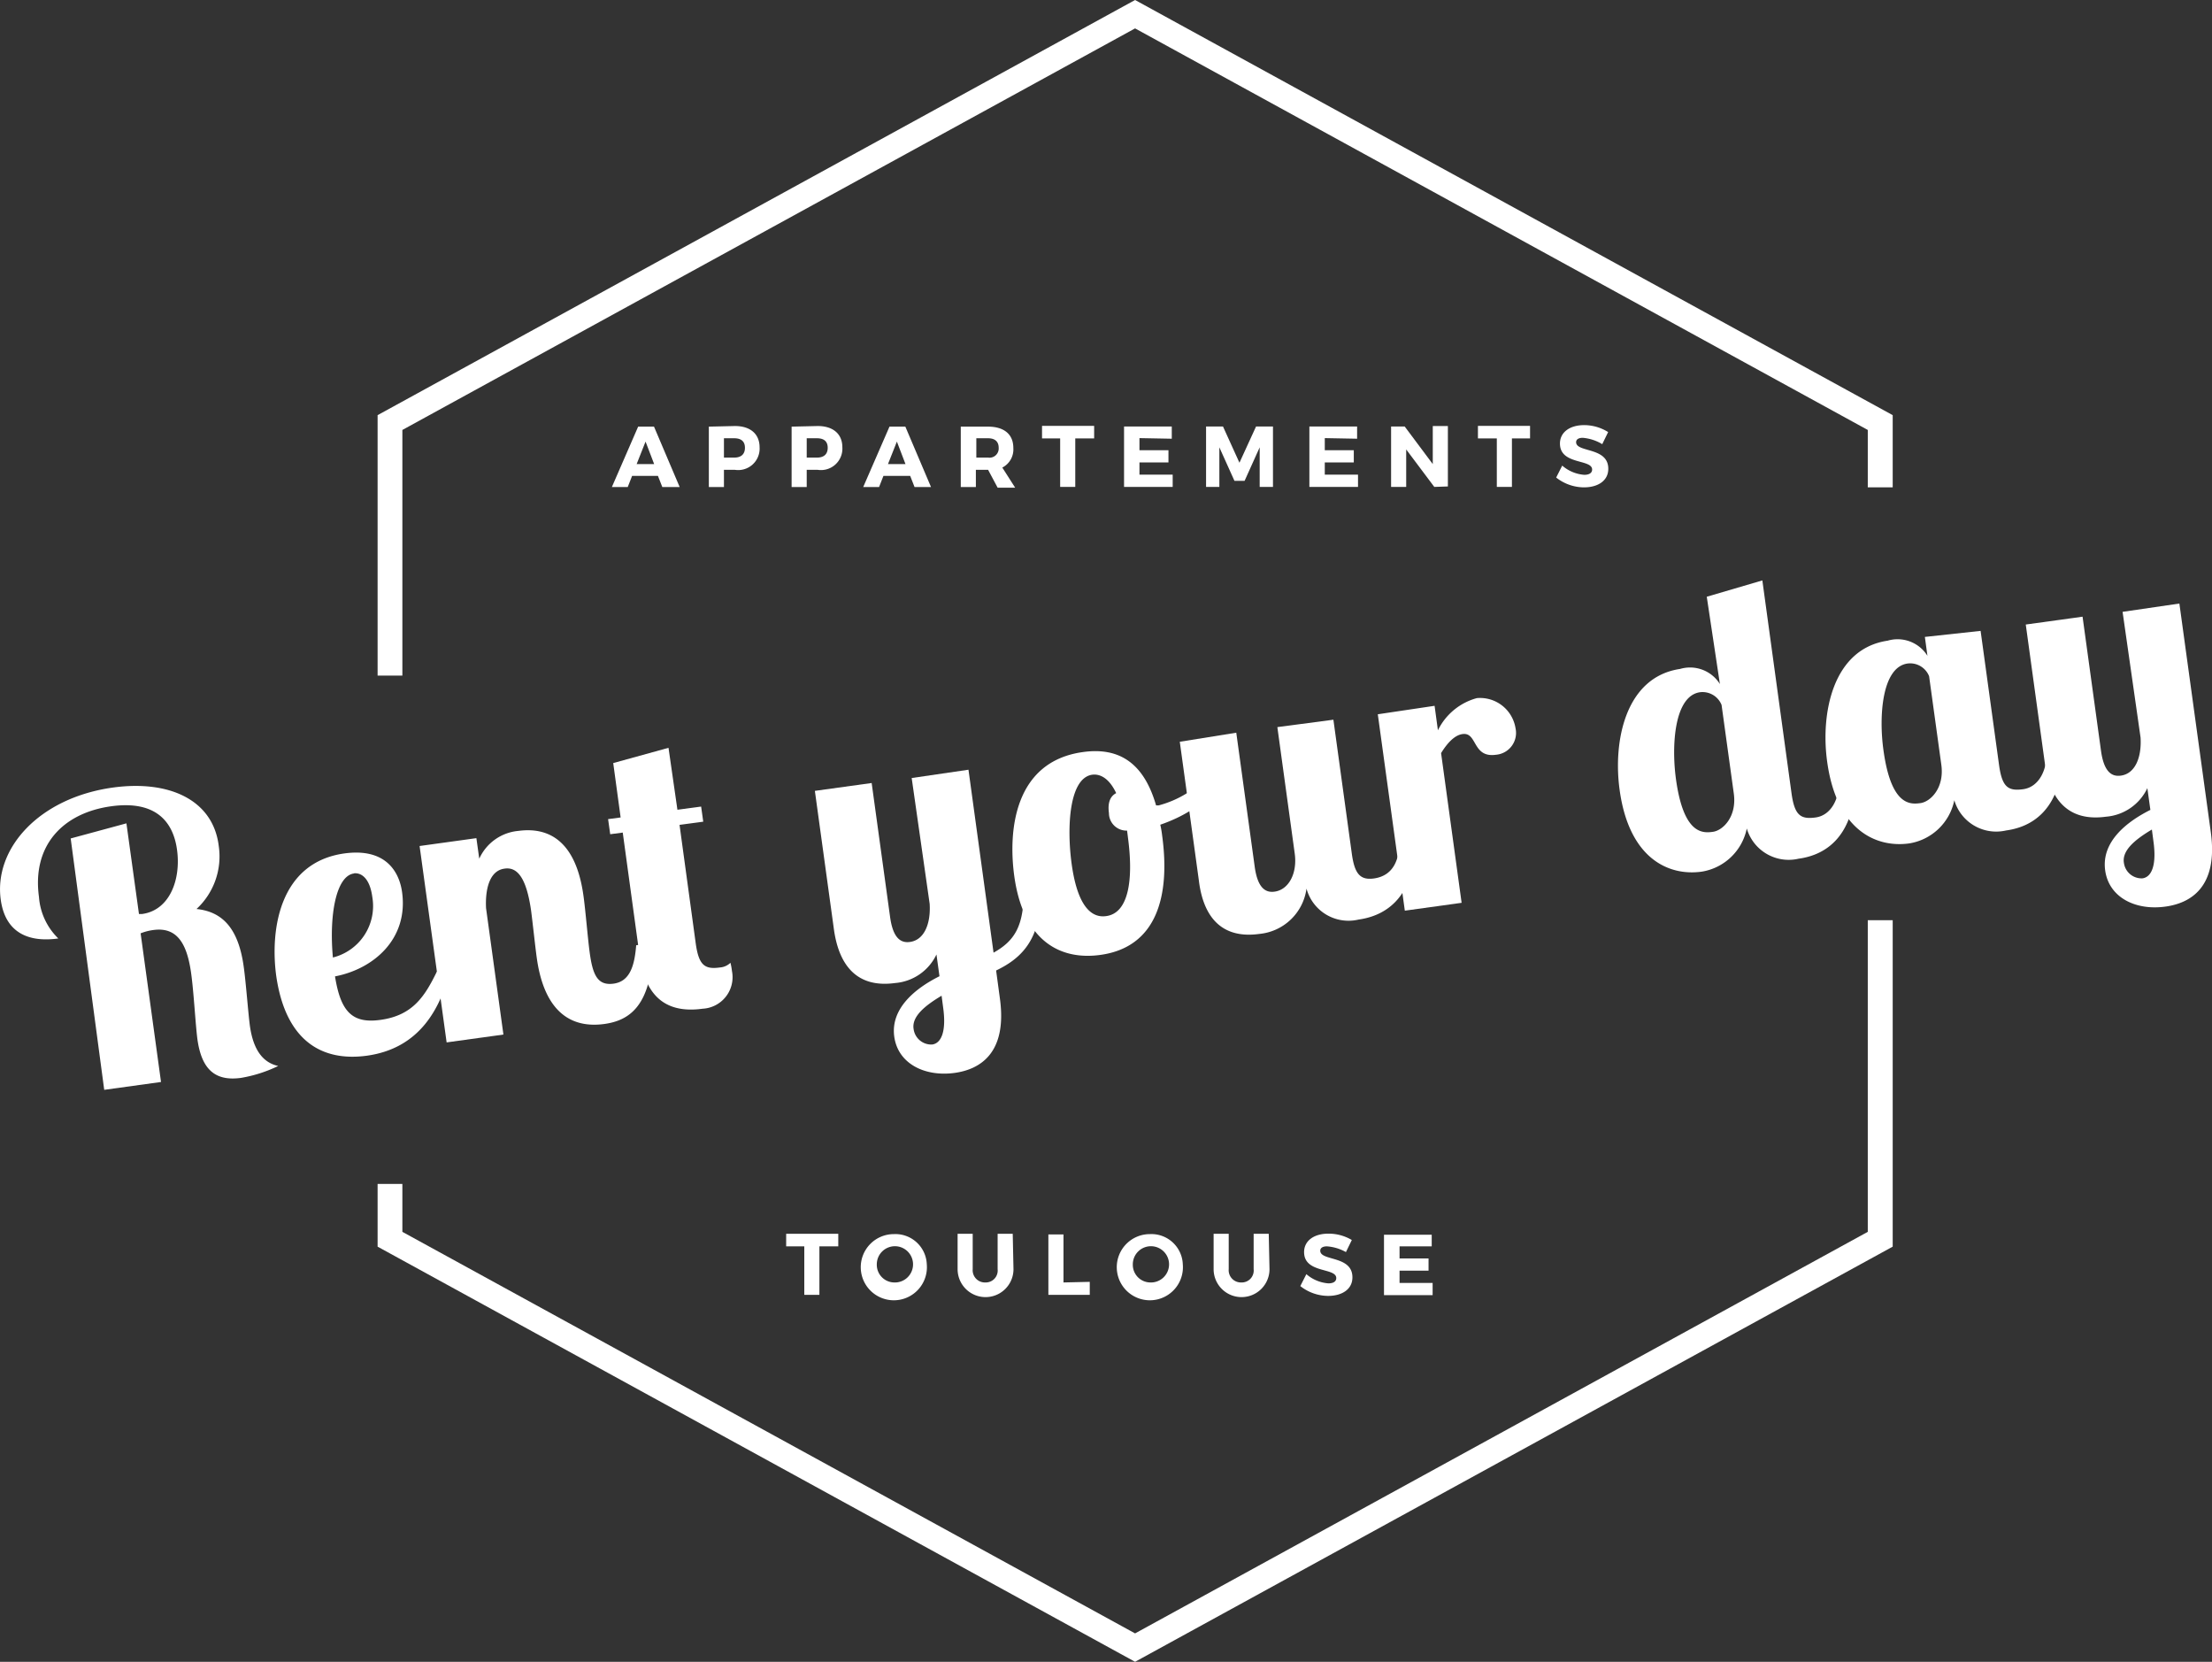 <svg id="Calque_1" data-name="Calque 1" xmlns="http://www.w3.org/2000/svg" viewBox="0 0 146.45 110"><rect x="0" y="0" width="146.45" height="110" fill="#333333" stroke="none"/><defs><style>.cls-1{fill:#fff;}</style></defs><title>rentYourDay</title><path class="cls-1" d="M168,76l-.29.74h-1.05l1.74-4h1.05l1.7,4H170l-.29-.74Zm.89-2.27-.59,1.49h1.16Z" transform="translate(-126.15 -44.5)"/><path class="cls-1" d="M174.81,72.7c1,0,1.63.51,1.63,1.41a1.42,1.42,0,0,1-1.63,1.49h-.73v1.14h-1v-4Zm-.73,2.09h.68c.45,0,.71-.22.71-.65s-.26-.63-.71-.63h-.68Z" transform="translate(-126.15 -44.5)"/><path class="cls-1" d="M180.29,72.7c1,0,1.63.51,1.63,1.41a1.42,1.42,0,0,1-1.63,1.49h-.73v1.14h-1v-4Zm-.73,2.09h.68c.45,0,.71-.22.71-.65s-.26-.63-.71-.63h-.68Z" transform="translate(-126.15 -44.5)"/><path class="cls-1" d="M184.64,76l-.29.74h-1.05l1.74-4h1.05l1.7,4h-1.09l-.29-.74Zm.89-2.27-.59,1.49h1.16Z" transform="translate(-126.15 -44.5)"/><path class="cls-1" d="M191.57,75.6h-.81v1.14h-1v-4h1.8c1.07,0,1.68.51,1.68,1.41a1.35,1.35,0,0,1-.73,1.3l.85,1.33h-1.16Zm0-.81a.61.61,0,0,0,.7-.65c0-.42-.26-.63-.7-.63h-.78v1.28Z" transform="translate(-126.15 -44.5)"/><path class="cls-1" d="M197.34,73.52v3.21h-1V73.52h-1.2v-.83h3.45v.83Z" transform="translate(-126.15 -44.5)"/><path class="cls-1" d="M201.59,73.5v.8h1.92v.81h-1.92v.81h2.2v.81h-3.22v-4h3.16v.81Z" transform="translate(-126.15 -44.5)"/><path class="cls-1" d="M209.55,76.73V74.11l-1,2.22h-.67l-1-2.22v2.62H206v-4h1.12l1.09,2.4,1.1-2.4h1.12v4Z" transform="translate(-126.15 -44.5)"/><path class="cls-1" d="M213.86,73.5v.8h1.92v.81h-1.92v.81h2.2v.81h-3.22v-4H216v.81Z" transform="translate(-126.15 -44.5)"/><path class="cls-1" d="M221.11,76.73l-1.86-2.48v2.48h-1v-4h.9l1.86,2.49V72.7h1v4Z" transform="translate(-126.15 -44.5)"/><path class="cls-1" d="M226.25,73.52v3.21h-1V73.52H224v-.83h3.45v.83Z" transform="translate(-126.15 -44.5)"/><path class="cls-1" d="M232.62,73.1l-.39.8a3,3,0,0,0-1.29-.42c-.27,0-.44.1-.44.29,0,.7,2.13.3,2.13,1.76,0,.81-.71,1.23-1.61,1.23a3,3,0,0,1-1.84-.65l.4-.79a2.51,2.51,0,0,0,1.46.61c.32,0,.52-.12.52-.35,0-.71-2.13-.29-2.13-1.72,0-.74.64-1.22,1.61-1.22A3,3,0,0,1,232.62,73.1Z" transform="translate(-126.15 -44.5)"/><path class="cls-1" d="M180.4,127v3.21h-1V127h-1.2v-.83h3.45V127Z" transform="translate(-126.15 -44.5)"/><path class="cls-1" d="M187.51,128.19a2.19,2.19,0,1,1-2.18-2A2.08,2.08,0,0,1,187.51,128.19Zm-3.31,0a1.17,1.17,0,0,0,1.14,1.2,1.2,1.2,0,1,0-1.14-1.2Z" transform="translate(-126.15 -44.5)"/><path class="cls-1" d="M193.25,128.51a1.85,1.85,0,0,1-3.7,0v-2.34h1v2.34a.81.81,0,0,0,.84.88.79.79,0,0,0,.81-.88v-2.34h1Z" transform="translate(-126.15 -44.5)"/><path class="cls-1" d="M198.3,129.35v.86h-2.74v-4h1v3.18Z" transform="translate(-126.15 -44.5)"/><path class="cls-1" d="M204.46,128.19a2.19,2.19,0,1,1-2.18-2A2.08,2.08,0,0,1,204.46,128.19Zm-3.31,0a1.17,1.17,0,0,0,1.14,1.2,1.2,1.2,0,1,0-1.14-1.2Z" transform="translate(-126.15 -44.5)"/><path class="cls-1" d="M210.2,128.51a1.85,1.85,0,0,1-3.7,0v-2.34h1v2.34a.81.81,0,0,0,.84.88.79.79,0,0,0,.81-.88v-2.34h1Z" transform="translate(-126.15 -44.5)"/><path class="cls-1" d="M215.65,126.58l-.39.8A3,3,0,0,0,214,127c-.27,0-.44.1-.44.29,0,.7,2.13.3,2.13,1.76,0,.81-.71,1.23-1.61,1.23a3,3,0,0,1-1.84-.65l.4-.79a2.51,2.51,0,0,0,1.46.61c.32,0,.52-.12.52-.35,0-.71-2.13-.29-2.13-1.72,0-.74.64-1.22,1.61-1.22A3,3,0,0,1,215.65,126.58Z" transform="translate(-126.15 -44.5)"/><path class="cls-1" d="M218.81,127v.8h1.92v.81h-1.92v.81H221v.81h-3.22v-4h3.16V127Z" transform="translate(-126.15 -44.5)"/><polygon class="cls-1" points="26.64 28.46 75.15 1.88 123.66 28.46 123.66 32.26 125.31 32.26 125.31 27.48 75.15 0 25 27.48 25 44.72 26.64 44.72 26.64 28.46"/><polygon class="cls-1" points="123.66 81.54 75.15 108.12 26.64 81.54 26.64 78.37 25 78.37 25 82.52 75.15 110 125.31 82.52 125.31 60.91 123.66 60.91 123.66 81.54"/><path class="cls-1" d="M134.52,99l.83,6,.21,0c1.83-.25,2.58-2.29,2.31-4.25-.18-1.33-.94-3.35-4.36-2.88-3.18.44-5.25,2.58-4.78,6a4.26,4.26,0,0,0,1.28,2.75c-2.09.29-3.52-.47-3.81-2.56-.47-3.39,2.53-6.75,7.43-7.43,3.73-.51,6.62.82,7,3.85a4.74,4.74,0,0,1-1.47,4.19c1.75.18,2.79,1.32,3.13,3.85.14,1,.29,3,.4,3.85.23,1.7.92,2.48,1.88,2.69a9.11,9.11,0,0,1-2.47.79c-1.7.23-2.6-.55-2.88-2.56-.13-1-.24-3.1-.41-4.33-.26-1.91-.88-3.12-2.5-2.9a3.55,3.55,0,0,0-.85.22l1.35,9.84-3.76.52L130.83,100Z" transform="translate(-126.15 -44.5)"/><path class="cls-1" d="M155.07,108.82l.89-.12c-.64,2.53-2,5.19-5.52,5.68-3,.41-5.38-1-6-5.27-.41-3,.17-7.52,4.52-8.12,3.31-.45,3.73,2,3.81,2.56.43,3.1-1.88,5.09-4.44,5.58.37,2.31,1.12,3.14,3,2.88C153.48,111.72,154.28,110.44,155.07,108.82Zm-5.49-6.5c-1.17.16-1.65,2.72-1.39,5.56a3.51,3.51,0,0,0,2.61-4C150.64,102.65,150.08,102.25,149.58,102.31Z" transform="translate(-126.15 -44.5)"/><path class="cls-1" d="M159.54,102c-1,.14-1.27,1.4-1.21,2.61l1.15,8.37-3.76.52-1.79-13,3.76-.52.19,1.36a3.15,3.15,0,0,1,2.59-1.84c2-.27,3.81.65,4.31,4.3.13.91.29,2.86.41,3.74.2,1.49.52,2.22,1.59,2.07s1.38-1.17,1.49-2.54l1.1-.15c0,4.28-1.66,5.14-3.2,5.36-2.69.37-4.07-1.41-4.48-4.36-.09-.63-.29-2.49-.38-3.16C161,102.61,160.4,101.86,159.54,102Z" transform="translate(-126.15 -44.5)"/><path class="cls-1" d="M170.41,94,171,98.1l1.57-.21.14,1-1.57.21,1.07,7.83c.2,1.46.59,1.75,1.6,1.61a1.11,1.11,0,0,0,.7-.31,3.83,3.83,0,0,1,.1.54,2.09,2.09,0,0,1-1.94,2.5c-2.69.37-3.85-1.12-4.18-3.55l-1.11-8.11-.83.11-.14-1,.83-.11-.49-3.6Z" transform="translate(-126.15 -44.5)"/><path class="cls-1" d="M190.27,95.45l1.66,12.11c1.38-.77,2-1.74,2-4.07l1.1-.15c.16,3.49-1.46,4.69-2.93,5.4l.25,1.85c.51,3.7-1.4,4.71-3,4.93-2,.27-3.78-.63-4-2.45s1.38-3.14,3-3.95l-.2-1.44a3.32,3.32,0,0,1-2.74,1.89c-2.48.34-3.71-1.11-4.05-3.56l-1.26-9.16,3.76-.52,1.22,8.87c.18,1.3.64,1.75,1.32,1.65.94-.13,1.38-1.2,1.3-2.52L186.51,96Zm-2.4,18.19c.63-.09.94-.93.72-2.47l-.1-.76c-1.11.66-2,1.39-1.85,2.22A1.18,1.18,0,0,0,187.87,113.64Z" transform="translate(-126.15 -44.5)"/><path class="cls-1" d="M202.69,97.81l.18,0a6.91,6.91,0,0,0,3.36-2.06l.49.65c-.58,1.2-2.2,2.16-3.75,2.69a6.53,6.53,0,0,1,.12.7c.55,4-.34,7.41-4.1,7.92-2.56.35-5.08-.82-5.69-5.23-.41-3,0-7.58,4.56-8.2C200.24,93.95,201.88,95,202.69,97.81Zm-1.87,2.06-.05-.39a1.16,1.16,0,0,1-1.2-1.16c-.1-.73.11-1.13.48-1.32-.53-1.12-1.18-1.27-1.58-1.22-1.54.21-1.7,3.48-1.37,5.9.43,3.13,1.5,3.57,2.28,3.46C200.88,104.95,201.21,102.72,200.82,99.88Z" transform="translate(-126.15 -44.5)"/><path class="cls-1" d="M214.43,92.14l1.22,8.87c.18,1.3.53,1.76,1.45,1.64,1.33-.18,1.73-1.3,1.69-2.57l1.1-.15c0,4.33-2.36,5.24-3.8,5.44a2.88,2.88,0,0,1-3.44-2.05,3.48,3.48,0,0,1-3.13,3c-2.48.34-3.71-1.11-4-3.56l-1.26-9.16L208,93l1.22,8.87c.18,1.3.64,1.75,1.32,1.65.94-.13,1.51-1.22,1.33-2.52l-1.15-8.37Z" transform="translate(-126.15 -44.5)"/><path class="cls-1" d="M221.13,91.22l.22,1.62a4.05,4.05,0,0,1,2.58-2.13,2.38,2.38,0,0,1,2.56,2,1.45,1.45,0,0,1-1.3,1.75c-1.57.22-1.22-1.51-2.21-1.37-.52.07-1,.58-1.42,1.26l1.36,9.91-3.76.52-1.79-13Z" transform="translate(-126.15 -44.5)"/><path class="cls-1" d="M242.83,82.92,244.76,97c.2,1.46.59,1.75,1.6,1.61s1.61-1.23,1.54-2.55l1.1-.15c0,4.33-2.36,5.24-3.77,5.43a2.89,2.89,0,0,1-3.43-2,3.63,3.63,0,0,1-3,2.86c-2.19.3-4.8-.88-5.42-5.42-.44-3.18.36-7.46,4-8a2.33,2.33,0,0,1,2.64,1L239.15,84Zm-2.7,8.24a1.36,1.36,0,0,0-1.42-.84c-1.7.23-1.91,3.48-1.6,5.75.51,3.7,1.79,3.58,2.45,3.49s1.59-1,1.38-2.53Z" transform="translate(-126.15 -44.5)"/><path class="cls-1" d="M257.28,86.26l1.22,8.87c.2,1.46.59,1.75,1.6,1.61s1.61-1.23,1.54-2.55l1.1-.15c0,4.33-2.36,5.24-3.77,5.43a2.89,2.89,0,0,1-3.43-2,3.63,3.63,0,0,1-3,2.86c-2.19.3-4.8-.88-5.42-5.42-.44-3.18.36-7.46,4-8a2.33,2.33,0,0,1,2.64,1l-.17-1.25Zm-3.41,3a1.35,1.35,0,0,0-1.42-.84c-1.7.23-1.92,3.48-1.6,5.75.51,3.7,1.79,3.58,2.45,3.49s1.59-1,1.38-2.53Z" transform="translate(-126.15 -44.5)"/><path class="cls-1" d="M270.44,84.45l2.08,15.13c.51,3.7-1.4,4.71-3,4.93-2,.28-3.78-.62-4-2.45s1.38-3.14,3-3.95l-.2-1.44a3.32,3.32,0,0,1-2.74,1.89c-2.48.34-3.71-1.11-4.05-3.56l-1.26-9.16,3.76-.52,1.22,8.87c.18,1.3.64,1.75,1.32,1.65.94-.13,1.38-1.2,1.3-2.52L266.68,85ZM268,102.64c.63-.09.94-.93.72-2.47l-.1-.76c-1.11.66-2,1.39-1.85,2.22A1.18,1.18,0,0,0,268,102.64Z" transform="translate(-126.15 -44.5)"/></svg>